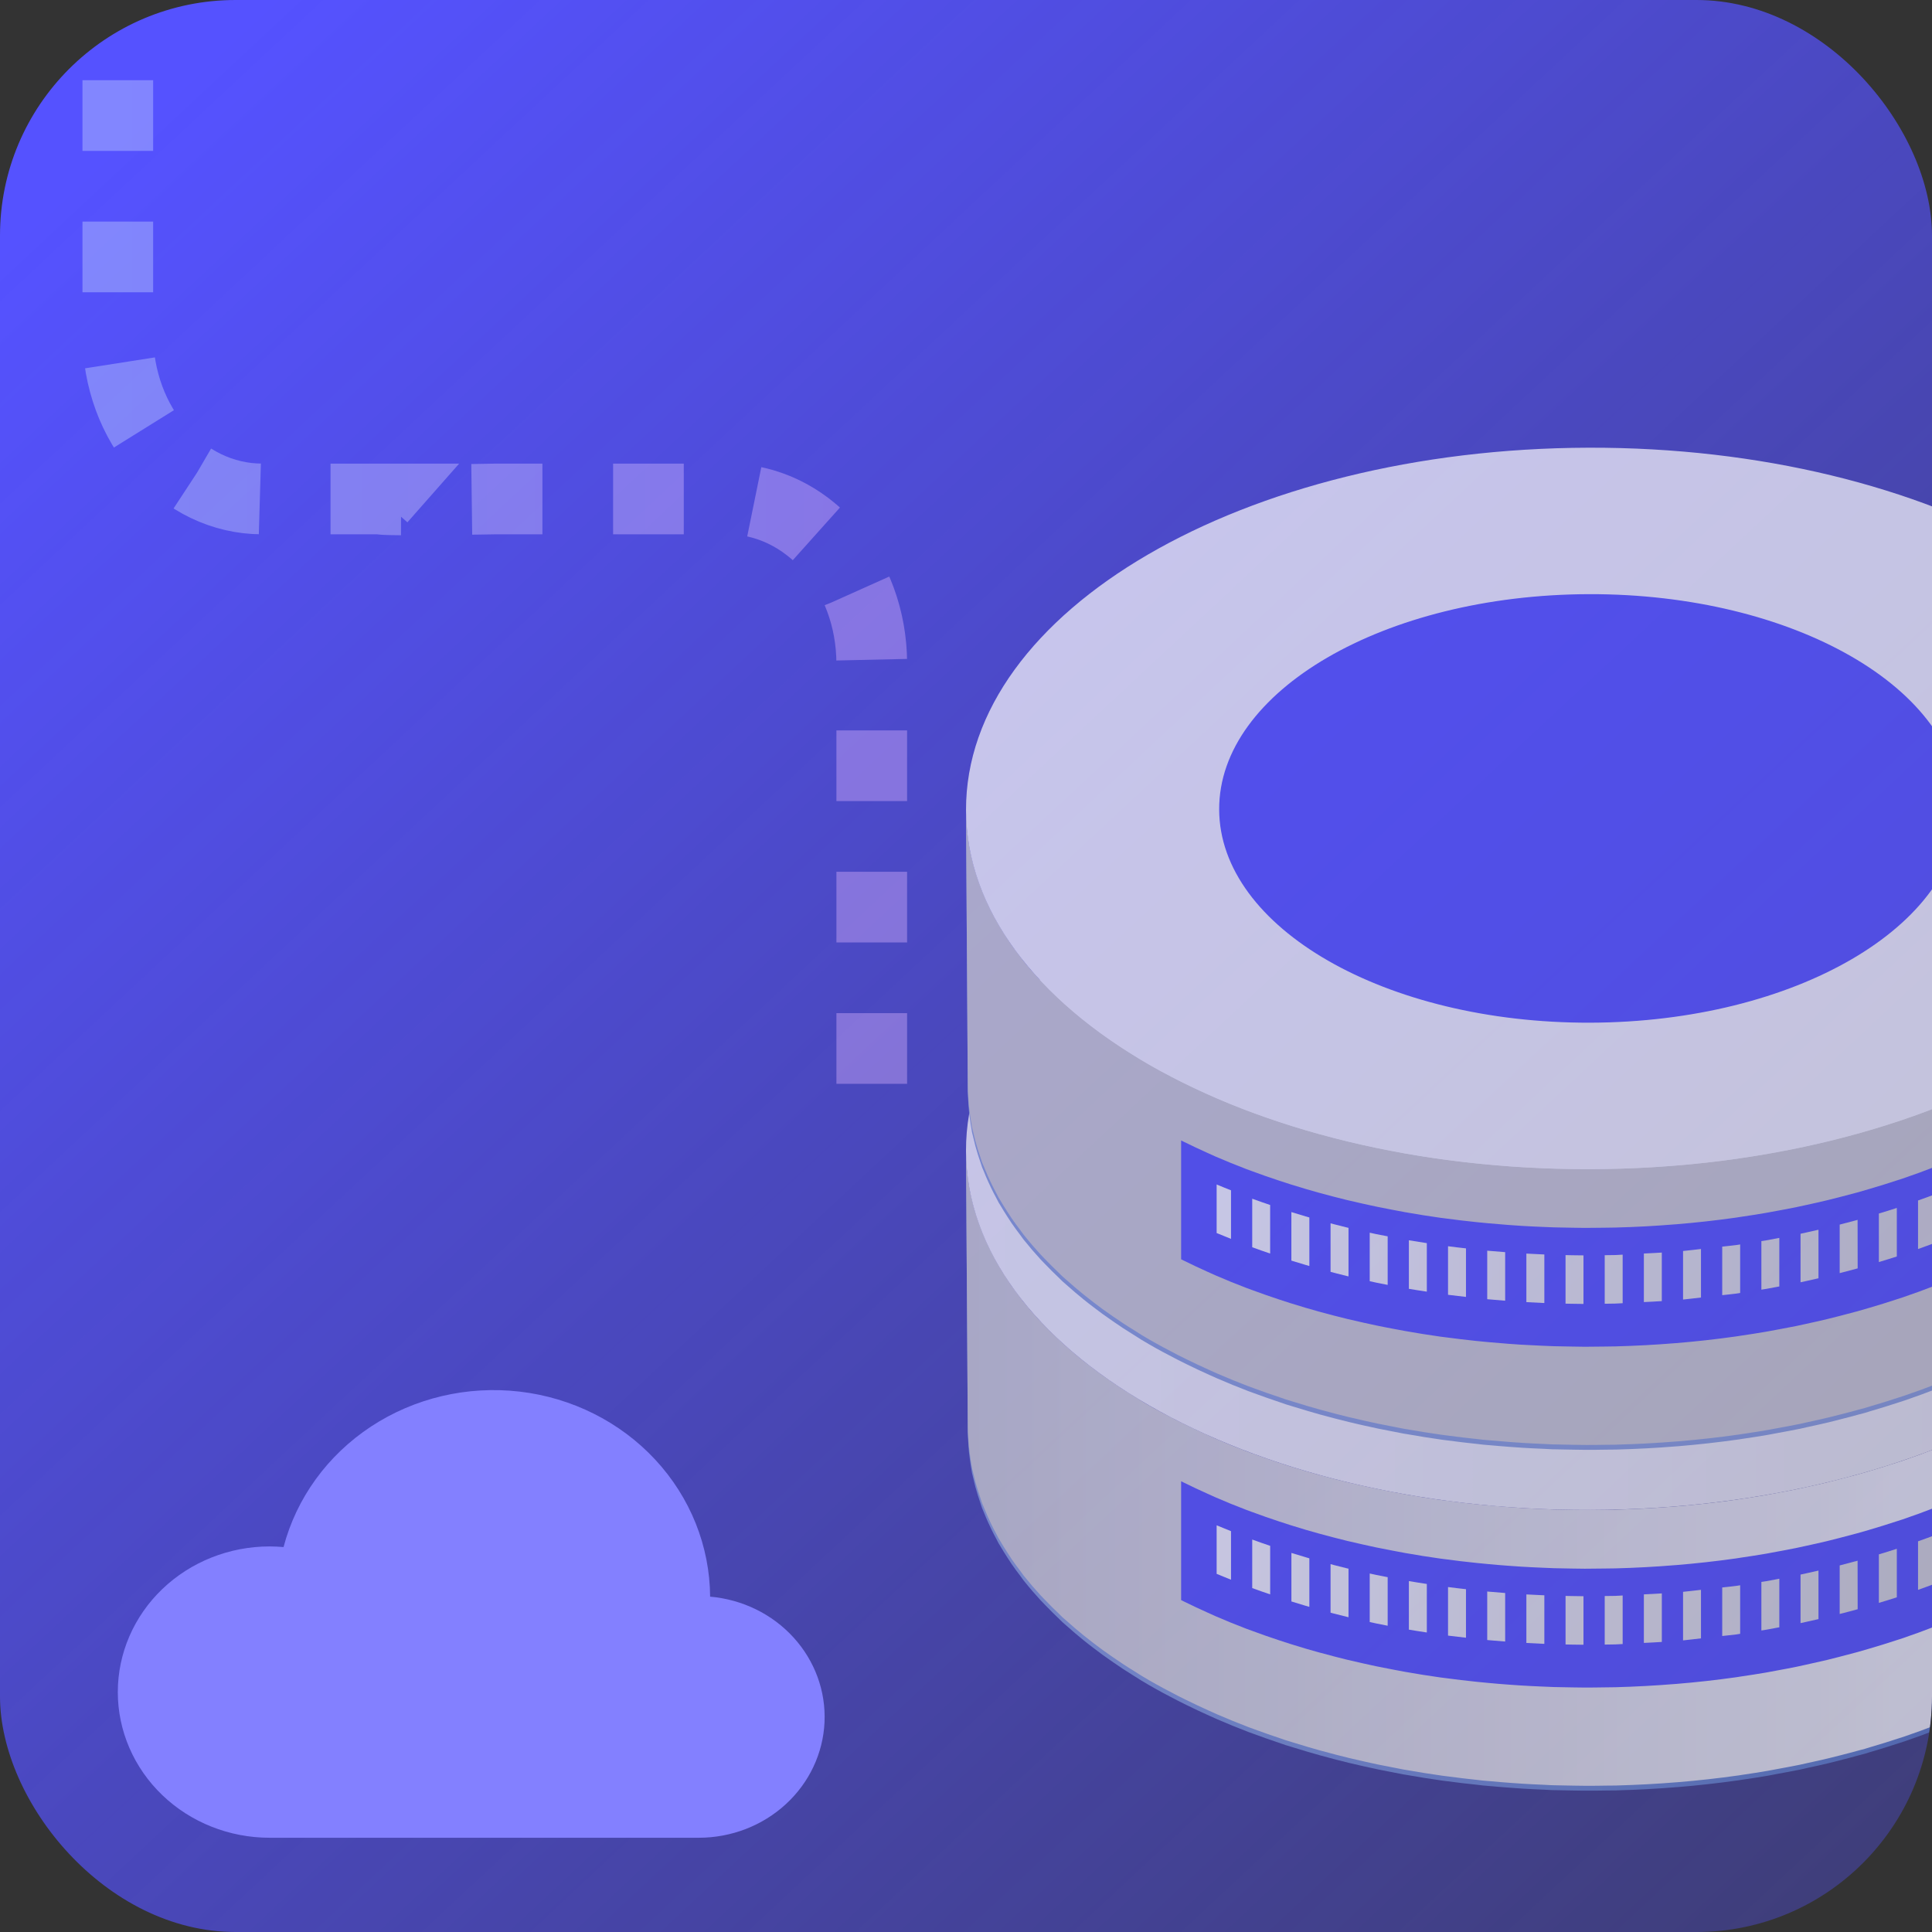 <svg width="82" height="82" viewBox="0 0 82 82" fill="none" xmlns="http://www.w3.org/2000/svg">
<rect x="0" y="0" width="82" height="82" fill="#333333" stroke="none"/>
<g clip-path="url(#clip0_2107_49101)">
<rect width="82" height="82" rx="10" fill="url(#paint0_linear_2107_49101)"/>
<g opacity="0.7" clip-path="url(#clip1_2107_49101)">
<path d="M41.021 49.526C41.028 49.659 41.036 49.792 41.049 49.925C41.061 50.04 41.077 50.156 41.093 50.272C41.111 50.404 41.131 50.536 41.155 50.668C41.177 50.785 41.202 50.901 41.228 51.017C41.257 51.146 41.288 51.275 41.322 51.404C41.353 51.52 41.389 51.636 41.424 51.752C41.464 51.88 41.506 52.008 41.552 52.136C41.592 52.25 41.635 52.364 41.681 52.477C41.734 52.61 41.791 52.745 41.85 52.877C41.9 52.99 41.952 53.101 42.006 53.212C42.071 53.344 42.14 53.476 42.211 53.608C42.269 53.715 42.328 53.822 42.39 53.929C42.481 54.085 42.579 54.242 42.68 54.397C42.741 54.492 42.8 54.586 42.864 54.68C42.982 54.852 43.109 55.021 43.238 55.191C43.294 55.265 43.347 55.34 43.405 55.414C43.619 55.684 43.848 55.95 44.091 56.214C44.153 56.282 44.221 56.349 44.285 56.416C44.477 56.617 44.676 56.815 44.885 57.012C44.98 57.102 45.075 57.191 45.174 57.28C45.298 57.393 45.426 57.503 45.556 57.614C45.675 57.715 45.796 57.816 45.92 57.917C46.056 58.026 46.195 58.134 46.336 58.241C46.465 58.34 46.595 58.437 46.728 58.535C46.874 58.64 47.025 58.745 47.176 58.849C47.315 58.945 47.454 59.04 47.598 59.135C47.755 59.237 47.916 59.338 48.078 59.439C48.281 59.564 48.48 59.691 48.691 59.813C49.087 60.043 49.495 60.261 49.909 60.472C50.027 60.534 50.148 60.592 50.269 60.652C50.592 60.812 50.92 60.966 51.253 61.115C51.364 61.164 51.474 61.216 51.585 61.264C52.018 61.452 52.458 61.633 52.907 61.803C52.984 61.832 53.064 61.859 53.142 61.889C53.521 62.029 53.905 62.164 54.293 62.292C54.452 62.344 54.612 62.396 54.772 62.447C54.985 62.514 55.2 62.58 55.416 62.643C55.598 62.697 55.78 62.749 55.964 62.8C56.183 62.86 56.403 62.918 56.624 62.976C56.809 63.023 56.993 63.07 57.18 63.115C57.403 63.17 57.628 63.221 57.853 63.271C58.04 63.312 58.227 63.354 58.415 63.393C58.645 63.441 58.877 63.485 59.108 63.53C59.285 63.563 59.461 63.597 59.639 63.629C60.135 63.717 60.634 63.798 61.136 63.868C61.207 63.877 61.279 63.885 61.35 63.895C61.787 63.954 62.227 64.006 62.668 64.052C62.836 64.069 63.004 64.085 63.173 64.101C63.456 64.127 63.741 64.151 64.025 64.172C64.202 64.184 64.381 64.198 64.559 64.209C64.857 64.227 65.154 64.242 65.453 64.254C65.619 64.261 65.786 64.269 65.952 64.274C66.209 64.282 66.467 64.285 66.725 64.289C66.906 64.292 67.087 64.296 67.267 64.296C67.542 64.296 67.816 64.292 68.091 64.288C68.247 64.286 68.403 64.286 68.559 64.282C69.402 64.261 70.244 64.215 71.082 64.147C71.102 64.145 71.122 64.144 71.142 64.143C71.998 64.072 72.849 63.977 73.692 63.858C73.752 63.849 73.813 63.839 73.874 63.83C74.24 63.776 74.604 63.72 74.967 63.657C75.117 63.632 75.264 63.601 75.412 63.574C75.686 63.524 75.959 63.474 76.231 63.419C76.372 63.389 76.512 63.356 76.654 63.326C76.953 63.262 77.25 63.196 77.545 63.125C77.709 63.085 77.872 63.043 78.035 63.002C78.303 62.933 78.571 62.864 78.836 62.79C78.988 62.748 79.139 62.704 79.291 62.66C79.711 62.537 80.127 62.409 80.538 62.273C80.612 62.248 80.687 62.226 80.76 62.201C81.234 62.041 81.699 61.87 82.158 61.691C82.256 61.652 82.352 61.613 82.449 61.574C83.046 61.334 83.633 61.082 84.202 60.811C84.26 60.784 84.315 60.754 84.373 60.727C84.969 60.438 85.552 60.136 86.112 59.813C91.329 56.804 93.935 52.854 93.924 48.911L93.999 60.616C94.01 64.56 91.405 68.509 86.188 71.518C85.627 71.842 85.044 72.144 84.448 72.433C84.391 72.461 84.336 72.49 84.279 72.517C83.71 72.788 83.123 73.04 82.525 73.28C82.472 73.301 82.423 73.326 82.37 73.347C82.325 73.365 82.279 73.38 82.234 73.397C81.775 73.576 81.309 73.746 80.836 73.907C80.763 73.932 80.688 73.954 80.615 73.979C80.203 74.115 79.786 74.244 79.365 74.367C79.295 74.387 79.227 74.411 79.156 74.432C79.076 74.455 78.992 74.474 78.911 74.496C78.646 74.57 78.378 74.64 78.11 74.709C77.947 74.75 77.784 74.792 77.62 74.832C77.325 74.903 77.028 74.969 76.73 75.032C76.618 75.056 76.508 75.085 76.396 75.108C76.366 75.114 76.336 75.119 76.305 75.125C76.035 75.181 75.762 75.23 75.489 75.28C75.34 75.307 75.192 75.338 75.043 75.364C74.68 75.427 74.315 75.483 73.949 75.536C73.89 75.545 73.832 75.555 73.773 75.564C73.773 75.564 73.769 75.564 73.768 75.564C72.925 75.683 72.074 75.778 71.218 75.849C71.212 75.849 71.207 75.85 71.201 75.85C71.187 75.851 71.172 75.851 71.157 75.853C70.32 75.921 69.478 75.966 68.635 75.988C68.621 75.988 68.609 75.99 68.595 75.99C68.453 75.994 68.309 75.993 68.167 75.994C67.892 75.998 67.617 76.003 67.342 76.002C67.161 76.002 66.981 75.998 66.8 75.995C66.542 75.991 66.285 75.988 66.027 75.98C65.979 75.978 65.932 75.979 65.884 75.978C65.765 75.974 65.646 75.965 65.528 75.959C65.229 75.947 64.932 75.933 64.635 75.915C64.456 75.904 64.278 75.891 64.1 75.877C63.816 75.857 63.532 75.833 63.249 75.807C63.15 75.797 63.05 75.792 62.951 75.782C62.882 75.775 62.813 75.765 62.744 75.757C62.303 75.711 61.864 75.66 61.427 75.601C61.355 75.591 61.283 75.583 61.212 75.574C60.709 75.503 60.21 75.423 59.714 75.335C59.668 75.327 59.621 75.322 59.575 75.313C59.444 75.289 59.314 75.26 59.182 75.236C58.951 75.192 58.72 75.148 58.49 75.1C58.301 75.061 58.114 75.019 57.927 74.977C57.702 74.927 57.477 74.876 57.255 74.822C57.068 74.776 56.883 74.729 56.698 74.682C56.477 74.624 56.258 74.566 56.04 74.506C55.856 74.455 55.673 74.403 55.49 74.348C55.275 74.285 55.061 74.22 54.847 74.153C54.754 74.123 54.659 74.097 54.565 74.067C54.499 74.045 54.434 74.02 54.368 73.998C53.98 73.87 53.597 73.735 53.218 73.595C53.14 73.565 53.059 73.538 52.981 73.509C52.533 73.338 52.094 73.158 51.661 72.97C51.548 72.922 51.439 72.87 51.327 72.821C50.995 72.672 50.667 72.518 50.345 72.359C50.224 72.299 50.103 72.24 49.983 72.178C49.569 71.966 49.162 71.749 48.766 71.519C48.657 71.456 48.55 71.393 48.443 71.328C48.343 71.268 48.25 71.205 48.153 71.145C47.991 71.044 47.829 70.943 47.673 70.841C47.53 70.747 47.391 70.652 47.251 70.555C47.099 70.451 46.949 70.346 46.803 70.24C46.669 70.143 46.54 70.045 46.411 69.946C46.27 69.839 46.13 69.731 45.996 69.622C45.872 69.522 45.751 69.42 45.631 69.319C45.502 69.208 45.373 69.098 45.249 68.986C45.198 68.939 45.143 68.895 45.093 68.849C45.045 68.806 45.007 68.761 44.96 68.718C44.752 68.52 44.552 68.322 44.36 68.121C44.296 68.055 44.23 67.989 44.167 67.921C43.925 67.658 43.695 67.391 43.48 67.121C43.472 67.109 43.46 67.098 43.451 67.087C43.402 67.025 43.361 66.96 43.313 66.897C43.184 66.728 43.058 66.559 42.94 66.387C42.876 66.293 42.817 66.198 42.755 66.104C42.655 65.948 42.557 65.793 42.465 65.635C42.441 65.593 42.411 65.55 42.386 65.507C42.35 65.444 42.321 65.379 42.286 65.315C42.216 65.183 42.146 65.052 42.082 64.919C42.028 64.808 41.976 64.696 41.926 64.585C41.866 64.451 41.81 64.319 41.757 64.184C41.733 64.125 41.704 64.065 41.681 64.005C41.661 63.951 41.647 63.897 41.628 63.843C41.583 63.716 41.541 63.589 41.502 63.461C41.466 63.345 41.431 63.228 41.399 63.112C41.365 62.983 41.334 62.855 41.305 62.726C41.289 62.656 41.268 62.587 41.254 62.517C41.244 62.47 41.24 62.423 41.232 62.376C41.207 62.244 41.188 62.113 41.17 61.981C41.154 61.865 41.138 61.749 41.126 61.633C41.112 61.501 41.104 61.368 41.097 61.235C41.093 61.157 41.083 61.079 41.08 61.001C41.078 60.924 41.077 60.846 41.076 60.769L41 49.061C41 49.216 41.012 49.371 41.021 49.526Z" fill="url(#paint1_linear_2107_49101)"/>
<path d="M41.021 49.318C41.028 49.451 41.036 49.585 41.049 49.717C41.061 49.833 41.077 49.948 41.093 50.064C41.111 50.197 41.131 50.329 41.155 50.461C41.177 50.578 41.202 50.694 41.228 50.81C41.257 50.939 41.288 51.068 41.322 51.196C41.353 51.312 41.389 51.429 41.424 51.545C41.464 51.673 41.506 51.801 41.552 51.929C41.592 52.042 41.635 52.156 41.681 52.269C41.734 52.403 41.791 52.537 41.85 52.67C41.9 52.782 41.952 52.893 42.006 53.005C42.071 53.137 42.14 53.269 42.211 53.4C42.269 53.507 42.328 53.615 42.39 53.721C42.481 53.878 42.579 54.035 42.68 54.19C42.741 54.284 42.8 54.379 42.864 54.473C42.982 54.644 43.109 54.814 43.238 54.983C43.294 55.057 43.347 55.133 43.405 55.207C43.619 55.476 43.848 55.742 44.091 56.007C44.153 56.074 44.221 56.141 44.285 56.209C44.477 56.409 44.676 56.608 44.885 56.804C44.98 56.894 45.075 56.984 45.174 57.073C45.298 57.185 45.426 57.295 45.556 57.406C45.675 57.508 45.796 57.609 45.92 57.709C46.056 57.818 46.195 57.926 46.336 58.033C46.465 58.132 46.595 58.23 46.728 58.327C46.874 58.433 47.025 58.538 47.176 58.642C47.315 58.737 47.454 58.833 47.598 58.927C47.755 59.03 47.916 59.13 48.078 59.231C48.281 59.357 48.48 59.483 48.691 59.606C49.087 59.835 49.495 60.053 49.909 60.265C50.027 60.326 50.148 60.385 50.269 60.444C50.592 60.604 50.92 60.759 51.253 60.907C51.364 60.957 51.474 61.008 51.585 61.057C52.018 61.245 52.458 61.425 52.907 61.595C52.984 61.625 53.064 61.652 53.142 61.681C53.521 61.822 53.905 61.956 54.293 62.084C54.452 62.137 54.612 62.188 54.772 62.239C54.985 62.306 55.2 62.372 55.416 62.436C55.598 62.489 55.78 62.541 55.964 62.592C56.183 62.653 56.403 62.711 56.624 62.768C56.809 62.816 56.993 62.863 57.18 62.908C57.403 62.962 57.628 63.013 57.853 63.063C58.04 63.104 58.227 63.147 58.415 63.185C58.645 63.233 58.877 63.278 59.108 63.322C59.285 63.356 59.461 63.39 59.639 63.422C60.135 63.509 60.634 63.59 61.136 63.66C61.207 63.671 61.279 63.678 61.35 63.687C61.787 63.746 62.227 63.799 62.668 63.844C62.836 63.861 63.004 63.877 63.173 63.893C63.456 63.919 63.741 63.943 64.025 63.964C64.202 63.977 64.381 63.99 64.559 64.001C64.857 64.02 65.154 64.034 65.453 64.046C65.619 64.053 65.786 64.062 65.952 64.067C66.209 64.075 66.467 64.078 66.725 64.082C66.906 64.084 67.087 64.089 67.267 64.089C67.542 64.089 67.816 64.085 68.091 64.081C68.247 64.079 68.403 64.079 68.559 64.075C69.402 64.053 70.244 64.008 71.082 63.939C71.102 63.938 71.122 63.937 71.142 63.935C71.998 63.865 72.849 63.77 73.692 63.651C73.752 63.642 73.813 63.632 73.874 63.622C74.24 63.569 74.604 63.512 74.967 63.45C75.117 63.424 75.264 63.394 75.412 63.367C75.686 63.317 75.959 63.267 76.231 63.211C76.372 63.181 76.512 63.149 76.654 63.119C76.953 63.054 77.25 62.988 77.545 62.917C77.709 62.878 77.872 62.836 78.035 62.794C78.303 62.726 78.571 62.656 78.836 62.583C78.988 62.541 79.139 62.497 79.291 62.452C79.711 62.33 80.127 62.201 80.538 62.065C80.612 62.04 80.687 62.018 80.76 61.993C81.234 61.833 81.699 61.662 82.158 61.483C82.256 61.445 82.352 61.405 82.449 61.366C83.046 61.127 83.633 60.875 84.202 60.603C84.26 60.577 84.315 60.546 84.373 60.519C84.969 60.231 85.552 59.928 86.112 59.606C91.329 56.597 93.935 52.647 93.924 48.703L93.999 60.409C94.01 64.352 91.405 68.302 86.188 71.311C85.627 71.634 85.044 71.937 84.448 72.225C84.391 72.253 84.336 72.282 84.279 72.309C83.71 72.581 83.123 72.833 82.525 73.072C82.472 73.094 82.423 73.118 82.37 73.14C82.325 73.157 82.279 73.172 82.234 73.189C81.775 73.368 81.309 73.539 80.836 73.7C80.763 73.724 80.688 73.746 80.615 73.771C80.203 73.908 79.786 74.037 79.365 74.159C79.295 74.18 79.227 74.204 79.156 74.224C79.076 74.247 78.992 74.266 78.911 74.289C78.646 74.363 78.378 74.433 78.11 74.501C77.947 74.542 77.784 74.585 77.62 74.624C77.325 74.695 77.028 74.761 76.73 74.825C76.618 74.849 76.508 74.877 76.396 74.9C76.366 74.907 76.336 74.911 76.305 74.918C76.035 74.973 75.762 75.023 75.489 75.073C75.34 75.1 75.192 75.13 75.043 75.156C74.68 75.219 74.315 75.276 73.949 75.329C73.89 75.338 73.832 75.348 73.773 75.357C73.773 75.357 73.769 75.357 73.768 75.357C72.925 75.476 72.074 75.571 71.218 75.641C71.212 75.641 71.207 75.643 71.201 75.643C71.187 75.644 71.172 75.644 71.157 75.645C70.32 75.714 69.478 75.758 68.635 75.781C68.621 75.781 68.609 75.782 68.595 75.783C68.453 75.786 68.309 75.785 68.167 75.787C67.892 75.791 67.617 75.796 67.342 75.795C67.161 75.795 66.981 75.79 66.8 75.788C66.542 75.784 66.285 75.781 66.027 75.773C65.979 75.771 65.932 75.772 65.884 75.77C65.765 75.766 65.646 75.757 65.528 75.752C65.229 75.739 64.932 75.726 64.635 75.707C64.456 75.696 64.278 75.683 64.1 75.67C63.816 75.649 63.532 75.626 63.249 75.599C63.15 75.59 63.05 75.584 62.951 75.575C62.882 75.567 62.813 75.557 62.744 75.55C62.303 75.504 61.864 75.452 61.427 75.393C61.355 75.384 61.283 75.376 61.212 75.366C60.709 75.296 60.21 75.215 59.714 75.128C59.668 75.12 59.621 75.114 59.575 75.105C59.444 75.082 59.314 75.053 59.182 75.028C58.951 74.984 58.72 74.94 58.49 74.892C58.301 74.853 58.114 74.811 57.927 74.769C57.702 74.719 57.477 74.668 57.255 74.614C57.068 74.569 56.883 74.522 56.698 74.474C56.477 74.417 56.258 74.359 56.04 74.298C55.856 74.247 55.673 74.195 55.49 74.141C55.275 74.077 55.061 74.012 54.847 73.945C54.754 73.916 54.659 73.89 54.565 73.859C54.499 73.838 54.434 73.812 54.368 73.79C53.98 73.662 53.597 73.528 53.218 73.387C53.14 73.358 53.059 73.331 52.981 73.301C52.533 73.131 52.094 72.95 51.661 72.763C51.548 72.714 51.439 72.663 51.327 72.613C50.995 72.465 50.667 72.31 50.345 72.151C50.224 72.092 50.103 72.032 49.983 71.971C49.569 71.758 49.162 71.541 48.766 71.312C48.657 71.249 48.55 71.185 48.443 71.121C48.343 71.06 48.25 70.998 48.153 70.937C47.991 70.837 47.829 70.736 47.673 70.633C47.53 70.539 47.391 70.444 47.251 70.348C47.099 70.244 46.949 70.139 46.803 70.033C46.669 69.936 46.54 69.837 46.411 69.739C46.27 69.631 46.13 69.523 45.996 69.414C45.872 69.314 45.751 69.212 45.631 69.111C45.502 69 45.373 68.889 45.249 68.777C45.198 68.731 45.143 68.687 45.093 68.641C45.045 68.598 45.007 68.553 44.96 68.509C44.752 68.312 44.552 68.113 44.36 67.912C44.296 67.845 44.23 67.779 44.167 67.712C43.925 67.448 43.695 67.181 43.48 66.912C43.472 66.9 43.46 66.889 43.451 66.878C43.402 66.816 43.361 66.751 43.313 66.688C43.184 66.519 43.058 66.35 42.94 66.178C42.876 66.084 42.817 65.989 42.755 65.895C42.655 65.739 42.557 65.584 42.465 65.426C42.441 65.383 42.411 65.341 42.386 65.298C42.35 65.235 42.321 65.169 42.286 65.106C42.216 64.974 42.146 64.843 42.082 64.71C42.028 64.599 41.976 64.487 41.926 64.376C41.866 64.242 41.81 64.109 41.757 63.975C41.733 63.916 41.704 63.856 41.681 63.796C41.661 63.742 41.647 63.688 41.628 63.634C41.583 63.507 41.541 63.38 41.502 63.252C41.466 63.135 41.431 63.019 41.399 62.902C41.365 62.774 41.334 62.646 41.305 62.517C41.289 62.447 41.268 62.378 41.254 62.308C41.244 62.261 41.24 62.214 41.232 62.167C41.207 62.035 41.188 61.904 41.17 61.772C41.154 61.656 41.138 61.54 41.126 61.424C41.112 61.291 41.104 61.159 41.097 61.026C41.093 60.948 41.083 60.87 41.08 60.792C41.078 60.715 41.077 60.637 41.076 60.56L41 48.852C41 49.007 41.012 49.162 41.021 49.317V49.318Z" fill="url(#paint2_linear_2107_49101)"/>
<path d="M67.504 64.088C82.118 64.047 93.946 57.16 93.922 48.704C93.899 40.248 82.032 33.426 67.418 33.467C52.804 33.508 40.976 40.396 41 48.851C41.023 57.307 52.89 64.129 67.504 64.088Z" fill="url(#paint3_linear_2107_49101)"/>
<path d="M50.268 62.937C50.591 63.096 50.919 63.251 51.252 63.399C51.362 63.449 51.472 63.5 51.584 63.549C52.017 63.737 52.457 63.917 52.905 64.087C52.983 64.117 53.063 64.144 53.141 64.173C53.52 64.314 53.903 64.448 54.292 64.576C54.451 64.629 54.61 64.68 54.77 64.731C54.983 64.798 55.198 64.864 55.414 64.928C55.596 64.981 55.779 65.034 55.963 65.084C56.181 65.145 56.401 65.203 56.623 65.26C56.807 65.308 56.992 65.355 57.178 65.4C57.402 65.454 57.626 65.505 57.852 65.555C58.039 65.597 58.225 65.639 58.414 65.678C58.644 65.725 58.875 65.77 59.107 65.814C59.284 65.848 59.46 65.882 59.637 65.914C60.133 66.001 60.632 66.082 61.135 66.152C61.205 66.162 61.277 66.17 61.349 66.179C61.786 66.238 62.226 66.291 62.667 66.336C62.835 66.354 63.003 66.37 63.172 66.385C63.455 66.412 63.739 66.436 64.023 66.456C64.201 66.469 64.379 66.482 64.558 66.493C64.855 66.512 65.153 66.526 65.451 66.538C65.618 66.545 65.784 66.554 65.951 66.559C66.208 66.567 66.466 66.57 66.724 66.574C66.904 66.576 67.085 66.581 67.266 66.581C67.54 66.581 67.815 66.577 68.09 66.573C68.246 66.571 68.402 66.571 68.558 66.567C69.401 66.545 70.243 66.5 71.08 66.431C71.1 66.43 71.12 66.429 71.141 66.427C71.997 66.357 72.847 66.262 73.691 66.143C73.751 66.134 73.811 66.124 73.872 66.114C74.238 66.061 74.603 66.004 74.966 65.942C75.115 65.916 75.263 65.886 75.411 65.859C75.685 65.809 75.958 65.759 76.229 65.703C76.371 65.674 76.511 65.641 76.653 65.611C76.951 65.546 77.249 65.481 77.543 65.41C77.707 65.37 77.871 65.328 78.034 65.286C78.302 65.218 78.57 65.148 78.835 65.075C78.987 65.033 79.138 64.989 79.289 64.945C79.709 64.822 80.126 64.693 80.537 64.557C80.611 64.533 80.685 64.51 80.759 64.486C81.232 64.325 81.697 64.154 82.156 63.975C82.254 63.937 82.351 63.897 82.448 63.858C83.045 63.619 83.632 63.367 84.201 63.096C84.258 63.069 84.314 63.038 84.372 63.011C84.967 62.723 85.55 62.421 86.111 62.098C87.018 61.575 87.842 61.021 88.591 60.445V65.489C87.841 66.065 87.018 66.618 86.111 67.142C85.55 67.465 84.967 67.767 84.372 68.055C84.315 68.083 84.259 68.112 84.201 68.14C83.632 68.411 83.045 68.663 82.448 68.902C82.351 68.941 82.254 68.981 82.156 69.019C81.697 69.198 81.232 69.369 80.759 69.53C80.685 69.554 80.61 69.576 80.537 69.601C80.126 69.737 79.709 69.866 79.289 69.988C79.138 70.032 78.987 70.076 78.835 70.119C78.57 70.192 78.302 70.262 78.034 70.33C77.871 70.372 77.707 70.414 77.543 70.454C77.248 70.524 76.95 70.59 76.653 70.655C76.512 70.685 76.372 70.718 76.229 70.747C75.958 70.803 75.685 70.852 75.411 70.903C75.262 70.93 75.115 70.96 74.966 70.986C74.604 71.048 74.238 71.105 73.872 71.158C73.811 71.167 73.751 71.178 73.691 71.187C72.847 71.306 71.997 71.401 71.141 71.471C71.121 71.473 71.101 71.474 71.08 71.475C70.243 71.543 69.401 71.588 68.558 71.611C68.402 71.615 68.246 71.615 68.09 71.617C67.815 71.621 67.54 71.626 67.266 71.625C67.085 71.625 66.904 71.62 66.724 71.618C66.466 71.614 66.209 71.611 65.951 71.603C65.784 71.598 65.618 71.589 65.451 71.582C65.153 71.569 64.855 71.556 64.558 71.537C64.379 71.526 64.202 71.514 64.023 71.5C63.739 71.479 63.455 71.456 63.172 71.429C63.003 71.413 62.835 71.397 62.667 71.38C62.226 71.334 61.786 71.282 61.349 71.223C61.278 71.214 61.206 71.206 61.135 71.196C60.632 71.126 60.133 71.045 59.637 70.958C59.46 70.926 59.284 70.892 59.107 70.858C58.875 70.814 58.644 70.77 58.414 70.722C58.226 70.683 58.039 70.64 57.852 70.599C57.626 70.549 57.401 70.497 57.178 70.444C56.992 70.399 56.807 70.352 56.623 70.304C56.402 70.247 56.181 70.189 55.963 70.128C55.779 70.077 55.596 70.025 55.414 69.972C55.198 69.908 54.983 69.843 54.77 69.775C54.61 69.724 54.45 69.674 54.292 69.62C53.903 69.492 53.52 69.358 53.141 69.217C53.063 69.188 52.982 69.161 52.905 69.131C52.457 68.961 52.017 68.781 51.584 68.593C51.472 68.544 51.362 68.493 51.252 68.443C50.919 68.295 50.591 68.14 50.268 67.981C50.222 67.958 50.177 67.935 50.131 67.913V62.869C50.176 62.891 50.221 62.914 50.268 62.937Z" fill="#5552FF"/>
<path d="M79.745 65.972C80 65.894 80.256 65.818 80.507 65.735V67.795C80.255 67.878 80 67.954 79.745 68.031V65.971V65.972Z" fill="url(#paint4_linear_2107_49101)"/>
<path d="M81.407 65.418C81.658 65.327 81.911 65.24 82.158 65.144C82.162 65.142 82.165 65.141 82.169 65.139V67.2C82.169 67.2 82.162 67.203 82.158 67.204C81.911 67.301 81.657 67.387 81.407 67.479V65.418Z" fill="url(#paint5_linear_2107_49101)"/>
<path d="M78.082 66.442C78.335 66.377 78.586 66.311 78.835 66.243C78.838 66.242 78.842 66.241 78.842 66.241L78.845 68.301C78.845 68.301 78.838 68.303 78.835 68.303C78.586 68.373 78.335 68.438 78.082 68.502V66.442Z" fill="url(#paint6_linear_2107_49101)"/>
<path d="M61.459 67.359C61.712 67.393 61.967 67.421 62.221 67.45V69.51C61.966 69.482 61.712 69.453 61.459 69.42V67.359Z" fill="url(#paint7_linear_2107_49101)"/>
<path d="M53.148 65.343C53.398 65.436 53.655 65.523 53.91 65.61V67.67C53.654 67.583 53.398 67.496 53.148 67.403V65.343Z" fill="url(#paint8_linear_2107_49101)"/>
<path d="M72.195 69.537C71.941 69.564 71.689 69.6 71.434 69.623V67.562C71.689 67.539 71.942 67.504 72.195 67.477V69.537Z" fill="url(#paint9_linear_2107_49101)"/>
<path d="M59.797 67.106C60.05 67.15 60.305 67.188 60.559 67.228V69.288C60.304 69.248 60.05 69.211 59.797 69.167V67.107V67.106Z" fill="url(#paint10_linear_2107_49101)"/>
<path d="M69.771 67.67C70.025 67.656 70.279 67.647 70.533 67.629V69.689C70.279 69.707 70.025 69.717 69.771 69.73V67.67Z" fill="url(#paint11_linear_2107_49101)"/>
<path d="M63.122 67.548C63.139 67.549 63.156 67.551 63.172 67.553C63.409 67.575 63.647 67.594 63.884 67.612V69.672C63.646 69.654 63.409 69.635 63.172 69.613C63.156 69.611 63.139 69.61 63.122 69.608V67.548Z" fill="url(#paint12_linear_2107_49101)"/>
<path d="M58.135 66.784C58.228 66.805 58.321 66.826 58.414 66.846C58.574 66.879 58.735 66.909 58.897 66.94V69.001C58.735 68.97 58.574 68.939 58.414 68.905C58.321 68.886 58.227 68.865 58.135 68.844V66.784V66.784Z" fill="url(#paint13_linear_2107_49101)"/>
<path d="M56.473 66.387C56.523 66.4 56.573 66.414 56.623 66.427C56.808 66.474 56.993 66.521 57.179 66.567C57.197 66.571 57.216 66.575 57.235 66.579V68.64C57.217 68.635 57.198 68.631 57.179 68.627C56.993 68.582 56.808 68.535 56.623 68.487C56.573 68.474 56.523 68.46 56.473 68.447V66.387Z" fill="url(#paint14_linear_2107_49101)"/>
<path d="M54.811 65.911C55.011 65.973 55.213 66.035 55.416 66.094C55.468 66.109 55.521 66.124 55.573 66.14V68.2C55.521 68.185 55.468 68.171 55.416 68.155C55.213 68.095 55.011 68.034 54.811 67.971V65.911Z" fill="url(#paint15_linear_2107_49101)"/>
<path d="M52.248 64.987V67.047C52.045 66.964 51.839 66.885 51.638 66.799V64.739C51.839 64.824 52.045 64.904 52.248 64.987Z" fill="url(#paint16_linear_2107_49101)"/>
<path d="M66.447 67.736C66.539 67.737 66.631 67.74 66.724 67.741C66.885 67.743 67.047 67.747 67.208 67.748V69.808C67.047 69.807 66.885 69.803 66.724 69.802C66.631 69.8 66.539 69.797 66.447 69.796V67.736Z" fill="url(#paint17_linear_2107_49101)"/>
<path d="M73.096 67.377C73.293 67.352 73.495 67.338 73.691 67.31C73.747 67.302 73.803 67.293 73.858 67.284V69.344C73.802 69.352 73.747 69.362 73.691 69.371C73.495 69.398 73.293 69.412 73.096 69.437V67.377Z" fill="url(#paint18_linear_2107_49101)"/>
<path d="M74.758 67.142C74.827 67.131 74.897 67.122 74.967 67.11C75.116 67.084 75.263 67.054 75.412 67.027C75.448 67.021 75.484 67.013 75.52 67.006V69.067C75.483 69.073 75.447 69.081 75.412 69.087C75.263 69.115 75.115 69.145 74.967 69.17C74.897 69.182 74.827 69.192 74.758 69.203V67.142Z" fill="url(#paint19_linear_2107_49101)"/>
<path d="M68.109 67.74C68.258 67.739 68.408 67.738 68.558 67.734C68.663 67.732 68.767 67.721 68.871 67.717V69.778C68.767 69.781 68.663 69.792 68.558 69.794C68.409 69.798 68.259 69.798 68.109 69.801V67.74Z" fill="url(#paint20_linear_2107_49101)"/>
<path d="M76.42 66.83C76.497 66.812 76.575 66.796 76.653 66.779C76.83 66.741 77.005 66.7 77.182 66.66V68.72C77.006 68.76 76.83 68.801 76.653 68.839C76.575 68.856 76.497 68.873 76.42 68.89V66.83Z" fill="url(#paint21_linear_2107_49101)"/>
<path d="M64.784 67.672C65.006 67.684 65.229 67.696 65.452 67.705C65.484 67.707 65.515 67.708 65.547 67.709V69.77C65.515 69.768 65.484 69.767 65.452 69.766C65.229 69.756 65.007 69.744 64.784 69.732V67.672Z" fill="url(#paint22_linear_2107_49101)"/>
<path d="M41.021 35.06C41.028 35.193 41.036 35.326 41.049 35.459C41.061 35.574 41.077 35.689 41.093 35.806C41.111 35.938 41.131 36.07 41.155 36.202C41.177 36.319 41.202 36.435 41.228 36.551C41.257 36.68 41.288 36.809 41.322 36.938C41.353 37.054 41.389 37.17 41.424 37.286C41.464 37.414 41.506 37.542 41.552 37.67C41.592 37.784 41.635 37.898 41.681 38.011C41.734 38.144 41.791 38.279 41.85 38.411C41.9 38.523 41.952 38.635 42.006 38.746C42.071 38.878 42.14 39.01 42.211 39.141C42.269 39.249 42.328 39.356 42.39 39.463C42.481 39.619 42.579 39.776 42.68 39.931C42.741 40.026 42.8 40.12 42.864 40.214C42.982 40.386 43.109 40.555 43.238 40.725C43.294 40.798 43.347 40.874 43.405 40.948C43.619 41.218 43.848 41.484 44.091 41.748C44.153 41.816 44.221 41.882 44.285 41.95C44.477 42.15 44.676 42.349 44.885 42.546C44.98 42.635 45.075 42.725 45.174 42.814C45.298 42.926 45.426 43.037 45.556 43.148C45.675 43.249 45.796 43.35 45.92 43.45C46.056 43.559 46.195 43.668 46.336 43.775C46.465 43.873 46.595 43.971 46.728 44.068C46.874 44.174 47.025 44.279 47.176 44.383C47.315 44.479 47.454 44.574 47.598 44.669C47.755 44.771 47.916 44.871 48.078 44.972C48.281 45.098 48.48 45.225 48.691 45.347C49.087 45.577 49.495 45.795 49.909 46.006C50.027 46.068 50.148 46.126 50.269 46.186C50.592 46.346 50.92 46.5 51.253 46.649C51.364 46.699 51.474 46.75 51.585 46.798C52.018 46.986 52.458 47.166 52.907 47.337C52.984 47.366 53.064 47.393 53.142 47.422C53.521 47.563 53.905 47.698 54.293 47.826C54.452 47.878 54.612 47.93 54.772 47.981C54.985 48.047 55.2 48.114 55.416 48.177C55.598 48.23 55.78 48.283 55.964 48.334C56.183 48.394 56.403 48.452 56.624 48.51C56.809 48.557 56.993 48.604 57.18 48.65C57.403 48.703 57.628 48.754 57.853 48.804C58.04 48.846 58.227 48.888 58.415 48.927C58.645 48.975 58.877 49.019 59.108 49.064C59.285 49.097 59.461 49.131 59.639 49.163C60.135 49.251 60.634 49.332 61.136 49.402C61.207 49.411 61.279 49.419 61.35 49.429C61.787 49.488 62.227 49.54 62.668 49.585C62.836 49.603 63.004 49.619 63.173 49.635C63.456 49.661 63.741 49.685 64.025 49.706C64.202 49.718 64.381 49.732 64.559 49.743C64.857 49.761 65.154 49.775 65.453 49.787C65.619 49.794 65.786 49.803 65.952 49.808C66.209 49.816 66.467 49.819 66.725 49.823C66.906 49.825 67.087 49.83 67.267 49.83C67.542 49.83 67.816 49.826 68.091 49.822C68.247 49.82 68.403 49.82 68.559 49.816C69.402 49.794 70.244 49.749 71.082 49.681C71.102 49.679 71.122 49.678 71.142 49.677C71.998 49.606 72.849 49.511 73.692 49.392C73.752 49.383 73.813 49.373 73.874 49.364C74.24 49.31 74.604 49.254 74.967 49.191C75.117 49.166 75.264 49.135 75.412 49.108C75.686 49.058 75.959 49.008 76.231 48.952C76.372 48.923 76.512 48.89 76.654 48.86C76.953 48.796 77.25 48.73 77.545 48.659C77.709 48.619 77.872 48.577 78.035 48.536C78.303 48.467 78.571 48.397 78.836 48.324C78.988 48.282 79.139 48.238 79.291 48.194C79.711 48.071 80.127 47.943 80.538 47.807C80.612 47.782 80.687 47.76 80.76 47.735C81.234 47.574 81.699 47.403 82.158 47.224C82.256 47.186 82.352 47.147 82.449 47.108C83.046 46.868 83.633 46.616 84.202 46.345C84.26 46.318 84.315 46.288 84.373 46.261C84.969 45.972 85.552 45.67 86.112 45.347C91.329 42.338 93.935 38.388 93.924 34.445L93.999 46.15C94.01 50.093 91.405 54.043 86.188 57.052C85.627 57.376 85.044 57.678 84.448 57.967C84.391 57.995 84.336 58.024 84.279 58.051C83.71 58.322 83.123 58.574 82.525 58.814C82.472 58.835 82.423 58.86 82.37 58.881C82.325 58.899 82.279 58.914 82.234 58.931C81.775 59.109 81.309 59.28 80.836 59.441C80.763 59.466 80.688 59.488 80.615 59.513C80.203 59.649 79.786 59.778 79.365 59.901C79.295 59.921 79.227 59.945 79.156 59.966C79.076 59.989 78.992 60.008 78.911 60.03C78.646 60.104 78.378 60.174 78.11 60.242C77.947 60.284 77.784 60.326 77.62 60.366C77.325 60.437 77.028 60.502 76.73 60.566C76.618 60.59 76.508 60.619 76.396 60.642C76.366 60.648 76.336 60.653 76.305 60.659C76.035 60.715 75.762 60.764 75.489 60.814C75.34 60.841 75.192 60.871 75.043 60.898C74.68 60.961 74.315 61.017 73.949 61.07C73.89 61.079 73.832 61.089 73.773 61.098C73.773 61.098 73.769 61.098 73.768 61.098C72.925 61.217 72.074 61.312 71.218 61.383C71.212 61.383 71.207 61.384 71.201 61.384C71.187 61.385 71.172 61.385 71.157 61.387C70.32 61.455 69.478 61.5 68.635 61.522C68.621 61.522 68.609 61.524 68.595 61.524C68.453 61.528 68.309 61.527 68.167 61.528C67.892 61.532 67.617 61.537 67.342 61.536C67.161 61.536 66.981 61.532 66.8 61.529C66.542 61.525 66.285 61.522 66.027 61.514C65.979 61.512 65.932 61.513 65.884 61.512C65.765 61.508 65.646 61.499 65.528 61.493C65.229 61.481 64.932 61.467 64.635 61.449C64.456 61.438 64.278 61.425 64.1 61.411C63.816 61.391 63.532 61.367 63.249 61.341C63.15 61.331 63.05 61.326 62.951 61.316C62.882 61.309 62.813 61.298 62.744 61.291C62.303 61.245 61.864 61.194 61.427 61.135C61.355 61.125 61.283 61.117 61.212 61.108C60.709 61.037 60.21 60.957 59.714 60.869C59.668 60.861 59.621 60.856 59.575 60.847C59.444 60.823 59.314 60.794 59.182 60.77C58.951 60.726 58.72 60.681 58.49 60.634C58.301 60.595 58.114 60.553 57.927 60.511C57.702 60.46 57.477 60.41 57.255 60.355C57.068 60.31 56.883 60.263 56.698 60.215C56.477 60.158 56.258 60.1 56.04 60.04C55.856 59.989 55.673 59.936 55.49 59.882C55.275 59.819 55.061 59.754 54.847 59.687C54.754 59.657 54.659 59.631 54.565 59.601C54.499 59.579 54.434 59.554 54.368 59.532C53.98 59.404 53.597 59.269 53.218 59.129C53.14 59.099 53.059 59.072 52.981 59.043C52.533 58.872 52.094 58.692 51.661 58.504C51.548 58.456 51.439 58.404 51.327 58.355C50.995 58.206 50.667 58.052 50.345 57.893C50.224 57.833 50.103 57.773 49.983 57.712C49.569 57.5 49.162 57.283 48.766 57.053C48.657 56.99 48.55 56.927 48.443 56.862C48.343 56.802 48.25 56.739 48.153 56.678C47.991 56.578 47.829 56.477 47.673 56.375C47.53 56.281 47.391 56.185 47.251 56.089C47.099 55.985 46.949 55.88 46.803 55.774C46.669 55.677 46.54 55.579 46.411 55.48C46.27 55.373 46.13 55.265 45.996 55.156C45.872 55.056 45.751 54.954 45.631 54.853C45.502 54.742 45.373 54.632 45.249 54.52C45.198 54.473 45.143 54.429 45.093 54.383C45.045 54.34 45.007 54.295 44.96 54.252C44.752 54.054 44.552 53.856 44.36 53.655C44.296 53.588 44.23 53.522 44.167 53.455C43.925 53.192 43.695 52.924 43.48 52.655C43.472 52.643 43.46 52.632 43.451 52.621C43.402 52.559 43.361 52.494 43.313 52.431C43.184 52.262 43.058 52.093 42.94 51.921C42.876 51.827 42.817 51.732 42.755 51.638C42.655 51.482 42.557 51.327 42.465 51.169C42.441 51.127 42.411 51.084 42.386 51.041C42.35 50.978 42.321 50.913 42.286 50.849C42.216 50.717 42.146 50.586 42.082 50.453C42.028 50.342 41.976 50.23 41.926 50.119C41.866 49.985 41.81 49.853 41.757 49.718C41.733 49.658 41.704 49.599 41.681 49.539C41.661 49.485 41.647 49.431 41.628 49.377C41.583 49.25 41.541 49.123 41.502 48.995C41.466 48.879 41.431 48.762 41.399 48.645C41.365 48.517 41.334 48.389 41.305 48.26C41.289 48.19 41.268 48.121 41.254 48.051C41.244 48.004 41.24 47.957 41.232 47.91C41.207 47.778 41.188 47.646 41.17 47.515C41.154 47.399 41.138 47.283 41.126 47.167C41.112 47.034 41.104 46.902 41.097 46.769C41.093 46.691 41.083 46.613 41.08 46.535C41.078 46.458 41.077 46.38 41.076 46.303L41 34.594C41 34.749 41.012 34.905 41.021 35.06Z" fill="url(#paint23_linear_2107_49101)"/>
<path d="M41.021 34.852C41.028 34.985 41.036 35.118 41.049 35.251C41.061 35.367 41.077 35.482 41.093 35.598C41.111 35.731 41.131 35.863 41.155 35.995C41.177 36.112 41.202 36.228 41.228 36.344C41.257 36.473 41.288 36.602 41.322 36.73C41.353 36.846 41.389 36.962 41.424 37.079C41.464 37.207 41.506 37.335 41.552 37.463C41.592 37.576 41.635 37.69 41.681 37.803C41.734 37.937 41.791 38.071 41.85 38.204C41.9 38.316 41.952 38.427 42.006 38.539C42.071 38.671 42.14 38.803 42.211 38.934C42.269 39.041 42.328 39.148 42.39 39.255C42.481 39.412 42.579 39.568 42.68 39.723C42.741 39.818 42.8 39.913 42.864 40.007C42.982 40.178 43.109 40.348 43.238 40.517C43.294 40.591 43.347 40.666 43.405 40.74C43.619 41.01 43.848 41.276 44.091 41.54C44.153 41.608 44.221 41.675 44.285 41.742C44.477 41.943 44.676 42.142 44.885 42.338C44.98 42.428 45.075 42.518 45.174 42.607C45.298 42.719 45.426 42.83 45.556 42.94C45.675 43.042 45.796 43.143 45.92 43.243C46.056 43.352 46.195 43.46 46.336 43.567C46.465 43.666 46.595 43.764 46.728 43.861C46.874 43.967 47.025 44.072 47.176 44.176C47.315 44.271 47.454 44.367 47.598 44.461C47.755 44.564 47.916 44.664 48.078 44.765C48.281 44.891 48.48 45.017 48.691 45.139C49.087 45.369 49.495 45.587 49.909 45.799C50.027 45.86 50.148 45.919 50.269 45.978C50.592 46.138 50.92 46.292 51.253 46.441C51.364 46.491 51.474 46.542 51.585 46.591C52.018 46.778 52.458 46.959 52.907 47.129C52.984 47.158 53.064 47.185 53.142 47.215C53.521 47.356 53.905 47.49 54.293 47.618C54.452 47.671 54.612 47.722 54.772 47.773C54.985 47.84 55.2 47.906 55.416 47.97C55.598 48.023 55.78 48.075 55.964 48.126C56.183 48.187 56.403 48.245 56.624 48.302C56.809 48.35 56.993 48.397 57.18 48.442C57.403 48.496 57.628 48.547 57.853 48.597C58.04 48.638 58.227 48.681 58.415 48.719C58.645 48.767 58.877 48.812 59.108 48.856C59.285 48.89 59.461 48.924 59.639 48.956C60.135 49.043 60.634 49.124 61.136 49.194C61.207 49.204 61.279 49.212 61.35 49.221C61.787 49.28 62.227 49.333 62.668 49.378C62.836 49.395 63.004 49.411 63.173 49.427C63.456 49.453 63.741 49.477 64.025 49.498C64.202 49.511 64.381 49.524 64.559 49.535C64.857 49.554 65.154 49.568 65.453 49.58C65.619 49.587 65.786 49.596 65.952 49.6C66.209 49.608 66.467 49.612 66.725 49.616C66.906 49.618 67.087 49.623 67.267 49.623C67.542 49.623 67.816 49.619 68.091 49.615C68.247 49.612 68.403 49.612 68.559 49.608C69.402 49.587 70.244 49.542 71.082 49.473C71.102 49.472 71.122 49.471 71.142 49.469C71.998 49.398 72.849 49.304 73.692 49.185C73.752 49.176 73.813 49.166 73.874 49.156C74.24 49.103 74.604 49.046 74.967 48.983C75.117 48.958 75.264 48.928 75.412 48.901C75.686 48.851 75.959 48.8 76.231 48.745C76.372 48.715 76.512 48.683 76.654 48.653C76.953 48.588 77.25 48.522 77.545 48.451C77.709 48.412 77.872 48.37 78.035 48.328C78.303 48.26 78.571 48.19 78.836 48.117C78.988 48.075 79.139 48.031 79.291 47.986C79.711 47.864 80.127 47.735 80.538 47.599C80.612 47.574 80.687 47.552 80.76 47.527C81.234 47.367 81.699 47.196 82.158 47.017C82.256 46.979 82.352 46.939 82.449 46.9C83.046 46.661 83.633 46.409 84.202 46.137C84.26 46.11 84.315 46.08 84.373 46.053C84.969 45.764 85.552 45.462 86.112 45.139C91.329 42.13 93.935 38.181 93.924 34.237L93.999 45.943C94.01 49.886 91.405 53.836 86.188 56.845C85.627 57.168 85.044 57.471 84.448 57.759C84.391 57.787 84.336 57.816 84.279 57.843C83.71 58.115 83.123 58.367 82.525 58.606C82.472 58.627 82.423 58.652 82.37 58.674C82.325 58.691 82.279 58.706 82.234 58.723C81.775 58.902 81.309 59.073 80.836 59.233C80.763 59.258 80.688 59.28 80.615 59.305C80.203 59.442 79.786 59.571 79.365 59.693C79.295 59.714 79.227 59.738 79.156 59.758C79.076 59.781 78.992 59.8 78.911 59.823C78.646 59.897 78.378 59.967 78.11 60.035C77.947 60.076 77.784 60.118 77.62 60.158C77.325 60.229 77.028 60.295 76.73 60.359C76.618 60.383 76.508 60.411 76.396 60.434C76.366 60.441 76.336 60.445 76.305 60.452C76.035 60.507 75.762 60.557 75.489 60.607C75.34 60.634 75.192 60.664 75.043 60.69C74.68 60.753 74.315 60.809 73.949 60.863C73.89 60.871 73.832 60.882 73.773 60.891C73.773 60.891 73.769 60.891 73.768 60.891C72.925 61.01 72.074 61.105 71.218 61.175C71.212 61.175 71.207 61.177 71.201 61.177C71.187 61.178 71.172 61.178 71.157 61.179C70.32 61.248 69.478 61.292 68.635 61.314C68.621 61.314 68.609 61.316 68.595 61.317C68.453 61.32 68.309 61.319 68.167 61.321C67.892 61.325 67.617 61.33 67.342 61.329C67.161 61.329 66.981 61.324 66.8 61.322C66.542 61.318 66.285 61.314 66.027 61.306C65.979 61.305 65.932 61.306 65.884 61.304C65.765 61.3 65.646 61.291 65.528 61.286C65.229 61.273 64.932 61.26 64.635 61.241C64.456 61.23 64.278 61.217 64.1 61.204C63.816 61.183 63.532 61.159 63.249 61.133C63.15 61.124 63.05 61.118 62.951 61.108C62.882 61.101 62.813 61.091 62.744 61.084C62.303 61.038 61.864 60.986 61.427 60.927C61.355 60.918 61.283 60.91 61.212 60.9C60.709 60.829 60.21 60.749 59.714 60.662C59.668 60.654 59.621 60.648 59.575 60.639C59.444 60.615 59.314 60.587 59.182 60.562C58.951 60.518 58.72 60.474 58.49 60.426C58.301 60.387 58.114 60.345 57.927 60.303C57.702 60.253 57.477 60.202 57.255 60.148C57.068 60.103 56.883 60.056 56.698 60.008C56.477 59.951 56.258 59.893 56.04 59.832C55.856 59.781 55.673 59.729 55.49 59.675C55.275 59.611 55.061 59.546 54.847 59.479C54.754 59.45 54.659 59.423 54.565 59.393C54.499 59.372 54.434 59.346 54.368 59.324C53.98 59.196 53.597 59.062 53.218 58.921C53.14 58.892 53.059 58.864 52.981 58.835C52.533 58.665 52.094 58.484 51.661 58.297C51.548 58.248 51.439 58.197 51.327 58.147C50.995 57.998 50.667 57.844 50.345 57.685C50.224 57.626 50.103 57.566 49.983 57.505C49.569 57.292 49.162 57.075 48.766 56.846C48.657 56.783 48.55 56.719 48.443 56.655C48.343 56.594 48.25 56.531 48.153 56.471C47.991 56.371 47.829 56.27 47.673 56.167C47.53 56.073 47.391 55.978 47.251 55.882C47.099 55.778 46.949 55.673 46.803 55.567C46.669 55.47 46.54 55.371 46.411 55.273C46.27 55.165 46.13 55.057 45.996 54.948C45.872 54.848 45.751 54.746 45.631 54.644C45.502 54.534 45.373 54.423 45.249 54.311C45.198 54.265 45.143 54.221 45.093 54.174C45.045 54.132 45.007 54.087 44.96 54.043C44.752 53.846 44.552 53.647 44.36 53.447C44.296 53.38 44.23 53.314 44.167 53.246C43.925 52.983 43.695 52.716 43.48 52.447C43.472 52.434 43.46 52.423 43.451 52.412C43.402 52.35 43.361 52.286 43.313 52.223C43.184 52.054 43.058 51.884 42.94 51.712C42.876 51.619 42.817 51.523 42.755 51.429C42.655 51.274 42.557 51.118 42.465 50.961C42.441 50.918 42.411 50.876 42.386 50.833C42.35 50.769 42.321 50.704 42.286 50.641C42.216 50.509 42.146 50.377 42.082 50.245C42.028 50.133 41.976 50.022 41.926 49.911C41.866 49.777 41.81 49.644 41.757 49.51C41.733 49.45 41.704 49.391 41.681 49.331C41.661 49.277 41.647 49.223 41.628 49.169C41.583 49.041 41.541 48.914 41.502 48.786C41.466 48.67 41.431 48.554 41.399 48.437C41.365 48.309 41.334 48.18 41.305 48.051C41.289 47.981 41.268 47.912 41.254 47.842C41.244 47.795 41.24 47.748 41.232 47.702C41.207 47.57 41.188 47.438 41.17 47.306C41.154 47.19 41.138 47.075 41.126 46.959C41.112 46.826 41.104 46.693 41.097 46.56C41.093 46.483 41.083 46.405 41.08 46.327C41.078 46.25 41.077 46.172 41.076 46.094L41 34.387C41 34.542 41.012 34.697 41.021 34.852Z" fill="url(#paint24_linear_2107_49101)"/>
<path d="M67.505 49.623C82.119 49.582 93.947 42.694 93.923 34.239C93.9 25.783 82.033 18.961 67.419 19.002C52.805 19.043 40.977 25.93 41.001 34.386C41.024 42.842 52.891 49.664 67.505 49.623Z" fill="url(#paint25_linear_2107_49101)"/>
<path d="M50.267 48.471C50.591 48.631 50.919 48.785 51.251 48.934C51.362 48.984 51.472 49.035 51.583 49.084C52.017 49.271 52.457 49.452 52.905 49.622C52.983 49.651 53.062 49.678 53.141 49.708C53.519 49.849 53.903 49.983 54.292 50.111C54.451 50.163 54.61 50.215 54.77 50.266C54.983 50.333 55.198 50.399 55.414 50.462C55.596 50.516 55.779 50.568 55.962 50.619C56.181 50.68 56.401 50.738 56.622 50.795C56.807 50.843 56.992 50.889 57.178 50.935C57.402 50.989 57.626 51.04 57.852 51.09C58.038 51.131 58.225 51.173 58.413 51.212C58.644 51.26 58.875 51.305 59.107 51.349C59.284 51.383 59.459 51.417 59.637 51.449C60.133 51.536 60.632 51.617 61.134 51.687C61.205 51.697 61.277 51.705 61.349 51.714C61.785 51.773 62.226 51.825 62.667 51.871C62.835 51.888 63.003 51.904 63.172 51.92C63.455 51.946 63.739 51.97 64.023 51.991C64.201 52.004 64.379 52.017 64.557 52.028C64.855 52.047 65.153 52.061 65.451 52.073C65.618 52.08 65.784 52.089 65.951 52.093C66.208 52.101 66.466 52.105 66.723 52.108C66.904 52.111 67.085 52.116 67.266 52.116C67.54 52.116 67.815 52.112 68.089 52.108C68.246 52.105 68.401 52.105 68.558 52.101C69.4 52.08 70.243 52.035 71.08 51.966C71.1 51.965 71.12 51.964 71.141 51.962C71.996 51.892 72.847 51.797 73.69 51.678C73.751 51.669 73.811 51.658 73.872 51.649C74.238 51.596 74.603 51.539 74.966 51.476C75.115 51.451 75.263 51.421 75.411 51.394C75.684 51.344 75.958 51.294 76.229 51.238C76.371 51.208 76.511 51.176 76.653 51.146C76.951 51.081 77.249 51.015 77.543 50.944C77.707 50.905 77.871 50.862 78.034 50.821C78.302 50.753 78.569 50.683 78.835 50.61C78.987 50.568 79.138 50.524 79.289 50.479C79.709 50.357 80.126 50.228 80.536 50.092C80.611 50.067 80.685 50.045 80.758 50.02C81.232 49.86 81.697 49.689 82.156 49.51C82.254 49.472 82.351 49.432 82.448 49.393C83.045 49.154 83.632 48.901 84.201 48.63C84.258 48.603 84.314 48.573 84.372 48.546C84.967 48.257 85.55 47.955 86.11 47.632C87.018 47.109 87.842 46.556 88.591 45.98V51.024C87.841 51.6 87.018 52.153 86.11 52.676C85.55 52.999 84.967 53.302 84.372 53.59C84.314 53.618 84.259 53.647 84.201 53.674C83.632 53.945 83.045 54.197 82.448 54.437C82.351 54.476 82.254 54.516 82.156 54.554C81.697 54.733 81.232 54.904 80.758 55.064C80.685 55.089 80.61 55.111 80.536 55.136C80.126 55.272 79.709 55.401 79.289 55.523C79.138 55.567 78.987 55.611 78.835 55.654C78.569 55.727 78.302 55.797 78.034 55.865C77.871 55.906 77.707 55.949 77.543 55.988C77.248 56.059 76.95 56.125 76.653 56.19C76.512 56.22 76.371 56.252 76.229 56.282C75.958 56.337 75.684 56.387 75.411 56.438C75.262 56.465 75.115 56.495 74.966 56.52C74.603 56.583 74.238 56.639 73.872 56.693C73.811 56.702 73.751 56.713 73.69 56.721C72.847 56.841 71.996 56.935 71.141 57.006C71.121 57.008 71.101 57.008 71.08 57.01C70.243 57.078 69.4 57.123 68.558 57.145C68.401 57.149 68.246 57.149 68.089 57.152C67.815 57.156 67.54 57.16 67.266 57.16C67.085 57.16 66.904 57.155 66.723 57.152C66.466 57.148 66.208 57.145 65.951 57.137C65.784 57.133 65.618 57.124 65.451 57.117C65.153 57.104 64.855 57.09 64.557 57.072C64.379 57.061 64.201 57.048 64.023 57.035C63.739 57.014 63.455 56.99 63.172 56.964C63.003 56.948 62.835 56.932 62.667 56.915C62.226 56.868 61.786 56.817 61.349 56.758C61.278 56.748 61.206 56.74 61.134 56.731C60.632 56.661 60.133 56.58 59.637 56.492C59.459 56.461 59.284 56.427 59.107 56.393C58.875 56.349 58.644 56.305 58.413 56.256C58.226 56.217 58.038 56.175 57.852 56.134C57.626 56.084 57.401 56.032 57.178 55.979C56.992 55.933 56.807 55.886 56.622 55.839C56.402 55.782 56.181 55.724 55.962 55.663C55.779 55.612 55.596 55.56 55.414 55.506C55.198 55.443 54.983 55.378 54.77 55.31C54.61 55.259 54.45 55.208 54.292 55.155C53.903 55.027 53.519 54.892 53.141 54.752C53.062 54.722 52.982 54.696 52.905 54.666C52.457 54.496 52.017 54.315 51.583 54.127C51.472 54.079 51.362 54.028 51.251 53.978C50.919 53.829 50.591 53.675 50.267 53.515C50.222 53.493 50.177 53.47 50.131 53.448V48.404C50.176 48.426 50.221 48.449 50.267 48.472V48.471Z" fill="#5552FF"/>
<path d="M79.745 51.506C80 51.428 80.256 51.352 80.507 51.269V53.329C80.255 53.412 80 53.488 79.745 53.565V51.505V51.506Z" fill="url(#paint26_linear_2107_49101)"/>
<path d="M81.407 50.952C81.658 50.861 81.911 50.774 82.158 50.678C82.162 50.676 82.165 50.675 82.169 50.673V52.733C82.169 52.733 82.162 52.737 82.158 52.738C81.911 52.834 81.657 52.921 81.407 53.013V50.952Z" fill="url(#paint27_linear_2107_49101)"/>
<path d="M78.082 51.976C78.335 51.911 78.586 51.845 78.835 51.777C78.838 51.776 78.842 51.775 78.842 51.775L78.845 53.835C78.845 53.835 78.838 53.837 78.835 53.837C78.586 53.906 78.335 53.972 78.082 54.036V51.976Z" fill="url(#paint28_linear_2107_49101)"/>
<path d="M61.459 52.894C61.712 52.928 61.967 52.956 62.221 52.985V55.045C61.966 55.017 61.712 54.988 61.459 54.955V52.894Z" fill="url(#paint29_linear_2107_49101)"/>
<path d="M53.148 50.877C53.398 50.97 53.655 51.056 53.909 51.144V53.204C53.654 53.117 53.398 53.03 53.148 52.937V50.877Z" fill="url(#paint30_linear_2107_49101)"/>
<path d="M72.195 55.071C71.941 55.098 71.688 55.133 71.434 55.157V53.096C71.689 53.073 71.942 53.038 72.195 53.011V55.071Z" fill="url(#paint31_linear_2107_49101)"/>
<path d="M59.797 52.641C60.05 52.684 60.305 52.722 60.559 52.762V54.822C60.304 54.783 60.049 54.745 59.797 54.702V52.641V52.641Z" fill="url(#paint32_linear_2107_49101)"/>
<path d="M69.771 53.203C70.025 53.19 70.279 53.18 70.532 53.163V55.223C70.278 55.241 70.025 55.251 69.771 55.264V53.203Z" fill="url(#paint33_linear_2107_49101)"/>
<path d="M63.122 53.082C63.139 53.083 63.156 53.085 63.172 53.087C63.409 53.109 63.647 53.128 63.884 53.145V55.206C63.646 55.188 63.409 55.168 63.172 55.147C63.156 55.145 63.139 55.144 63.122 55.142V53.082Z" fill="url(#paint34_linear_2107_49101)"/>
<path d="M58.135 52.319C58.228 52.339 58.32 52.36 58.413 52.38C58.574 52.413 58.735 52.443 58.897 52.474V54.535C58.735 54.504 58.574 54.473 58.413 54.439C58.32 54.42 58.227 54.399 58.135 54.378V52.318V52.319Z" fill="url(#paint35_linear_2107_49101)"/>
<path d="M56.473 51.922C56.523 51.935 56.573 51.949 56.623 51.961C56.808 52.009 56.992 52.056 57.179 52.101C57.197 52.106 57.216 52.11 57.235 52.114V54.174C57.217 54.17 57.198 54.166 57.179 54.162C56.992 54.116 56.808 54.069 56.623 54.022C56.573 54.009 56.523 53.995 56.473 53.982V51.922Z" fill="url(#paint36_linear_2107_49101)"/>
<path d="M54.81 51.444C55.011 51.507 55.212 51.569 55.416 51.628C55.468 51.643 55.521 51.658 55.573 51.673V53.734C55.521 53.719 55.468 53.704 55.416 53.688C55.212 53.629 55.011 53.568 54.81 53.505V51.444Z" fill="url(#paint37_linear_2107_49101)"/>
<path d="M52.248 50.521V52.582C52.045 52.499 51.839 52.419 51.638 52.334V50.273C51.839 50.359 52.045 50.439 52.248 50.521Z" fill="url(#paint38_linear_2107_49101)"/>
<path d="M66.446 53.27C66.539 53.272 66.631 53.274 66.723 53.276C66.885 53.278 67.047 53.281 67.208 53.282V55.343C67.047 55.342 66.885 55.338 66.723 55.336C66.631 55.335 66.539 55.332 66.446 55.331V53.27Z" fill="url(#paint39_linear_2107_49101)"/>
<path d="M73.096 52.911C73.293 52.885 73.495 52.872 73.691 52.844C73.747 52.836 73.803 52.827 73.858 52.818V54.878C73.802 54.886 73.747 54.896 73.691 54.904C73.495 54.932 73.293 54.946 73.096 54.971V52.911Z" fill="url(#paint40_linear_2107_49101)"/>
<path d="M74.758 52.676C74.827 52.665 74.897 52.656 74.966 52.644C75.116 52.618 75.263 52.588 75.412 52.561C75.448 52.555 75.484 52.547 75.52 52.54V54.601C75.483 54.607 75.447 54.615 75.412 54.621C75.263 54.648 75.115 54.679 74.966 54.704C74.897 54.716 74.827 54.725 74.758 54.737V52.676Z" fill="url(#paint41_linear_2107_49101)"/>
<path d="M68.109 53.274C68.258 53.273 68.408 53.272 68.558 53.268C68.663 53.266 68.767 53.254 68.871 53.251V55.312C68.767 55.315 68.663 55.326 68.558 55.328C68.409 55.332 68.259 55.332 68.109 55.335V53.274Z" fill="url(#paint42_linear_2107_49101)"/>
<path d="M76.42 52.364C76.497 52.346 76.575 52.33 76.653 52.313C76.83 52.275 77.005 52.233 77.182 52.194V54.254C77.006 54.294 76.83 54.335 76.653 54.373C76.575 54.39 76.497 54.407 76.42 54.424V52.364Z" fill="url(#paint43_linear_2107_49101)"/>
<path d="M64.784 53.206C65.006 53.218 65.229 53.23 65.452 53.239C65.484 53.241 65.515 53.242 65.547 53.243V55.304C65.515 55.302 65.484 55.301 65.452 55.3C65.229 55.29 65.007 55.278 64.784 55.266V53.206Z" fill="url(#paint44_linear_2107_49101)"/>
<path d="M67.487 43.406C76.168 43.382 83.193 39.291 83.179 34.268C83.165 29.246 76.117 25.194 67.436 25.218C58.756 25.243 51.731 29.334 51.745 34.356C51.759 39.379 58.807 43.43 67.487 43.406Z" fill="#5552FF"/>
</g>
<path opacity="0.4" d="M37 46L37 28.169C37 24.3 34.263 21.177 30.872 21.177L21.068 21.177C21.068 21.177 16.084 21.27 16.166 21.177L11.128 21.177C7.737 21.177 5 18.055 5 14.186L5 3" stroke="url(#paint45_linear_2107_49101)" stroke-width="3" stroke-miterlimit="10" stroke-dasharray="3 3"/>
<path d="M30.14 67.773C30.128 65.626 29.3 63.557 27.812 61.954C26.324 60.351 24.278 59.323 22.056 59.064C19.835 58.806 17.592 59.333 15.747 60.547C13.902 61.762 12.582 63.581 12.035 65.662C11.84 65.646 11.642 65.635 11.443 65.635C9.734 65.635 8.095 66.287 6.887 67.446C5.679 68.605 5 70.178 5 71.818C5 73.457 5.679 75.03 6.887 76.189C8.095 77.349 9.734 78 11.443 78H29.67C31.044 77.997 32.364 77.486 33.355 76.573C34.347 75.661 34.934 74.417 34.995 73.1C35.056 71.782 34.585 70.493 33.681 69.501C32.778 68.507 31.51 67.887 30.142 67.767L30.14 67.773Z" fill="#8380FF"/>
</g>
<defs>
<linearGradient id="paint0_linear_2107_49101" x1="5.5" y1="5.5" x2="82" y2="87.5" gradientUnits="userSpaceOnUse">
<stop stop-color="#5552FF"/>
<stop offset="1" stop-color="#5552FF" stop-opacity="0.3"/>
</linearGradient>
<linearGradient id="paint1_linear_2107_49101" x1="93.999" y1="62.455" x2="41" y2="62.455" gradientUnits="userSpaceOnUse">
<stop stop-color="#4C6FBF"/>
<stop offset="1" stop-color="#8CA3D8"/>
</linearGradient>
<linearGradient id="paint2_linear_2107_49101" x1="93.999" y1="62.247" x2="41" y2="62.247" gradientUnits="userSpaceOnUse">
<stop stop-color="white"/>
<stop offset="1" stop-color="#D1D0CF"/>
</linearGradient>
<linearGradient id="paint3_linear_2107_49101" x1="93.924" y1="48.818" x2="41" y2="48.818" gradientUnits="userSpaceOnUse">
<stop stop-color="#EBEBEB"/>
<stop offset="1" stop-color="#FBFAFB"/>
</linearGradient>
<linearGradient id="paint4_linear_2107_49101" x1="49.602" y1="66.717" x2="89.598" y2="66.936" gradientUnits="userSpaceOnUse">
<stop stop-color="white"/>
<stop offset="1" stop-color="#D1D0CF"/>
</linearGradient>
<linearGradient id="paint5_linear_2107_49101" x1="49.605" y1="66.132" x2="89.601" y2="66.352" gradientUnits="userSpaceOnUse">
<stop stop-color="white"/>
<stop offset="1" stop-color="#D1D0CF"/>
</linearGradient>
<linearGradient id="paint6_linear_2107_49101" x1="49.599" y1="67.214" x2="89.595" y2="67.433" gradientUnits="userSpaceOnUse">
<stop stop-color="white"/>
<stop offset="1" stop-color="#D1D0CF"/>
</linearGradient>
<linearGradient id="paint7_linear_2107_49101" x1="49.593" y1="68.369" x2="89.588" y2="68.588" gradientUnits="userSpaceOnUse">
<stop stop-color="white"/>
<stop offset="1" stop-color="#D1D0CF"/>
</linearGradient>
<linearGradient id="paint8_linear_2107_49101" x1="49.604" y1="66.485" x2="89.6" y2="66.704" gradientUnits="userSpaceOnUse">
<stop stop-color="white"/>
<stop offset="1" stop-color="#D1D0CF"/>
</linearGradient>
<linearGradient id="paint9_linear_2107_49101" x1="49.593" y1="68.428" x2="89.588" y2="68.648" gradientUnits="userSpaceOnUse">
<stop stop-color="white"/>
<stop offset="1" stop-color="#D1D0CF"/>
</linearGradient>
<linearGradient id="paint10_linear_2107_49101" x1="49.594" y1="68.139" x2="89.59" y2="68.359" gradientUnits="userSpaceOnUse">
<stop stop-color="white"/>
<stop offset="1" stop-color="#D1D0CF"/>
</linearGradient>
<linearGradient id="paint11_linear_2107_49101" x1="49.593" y1="68.567" x2="89.588" y2="68.786" gradientUnits="userSpaceOnUse">
<stop stop-color="white"/>
<stop offset="1" stop-color="#D1D0CF"/>
</linearGradient>
<linearGradient id="paint12_linear_2107_49101" x1="49.593" y1="68.534" x2="89.588" y2="68.753" gradientUnits="userSpaceOnUse">
<stop stop-color="white"/>
<stop offset="1" stop-color="#D1D0CF"/>
</linearGradient>
<linearGradient id="paint13_linear_2107_49101" x1="49.597" y1="67.844" x2="89.592" y2="68.063" gradientUnits="userSpaceOnUse">
<stop stop-color="white"/>
<stop offset="1" stop-color="#D1D0CF"/>
</linearGradient>
<linearGradient id="paint14_linear_2107_49101" x1="49.598" y1="67.474" x2="89.593" y2="67.693" gradientUnits="userSpaceOnUse">
<stop stop-color="white"/>
<stop offset="1" stop-color="#D1D0CF"/>
</linearGradient>
<linearGradient id="paint15_linear_2107_49101" x1="49.6" y1="67.025" x2="89.596" y2="67.244" gradientUnits="userSpaceOnUse">
<stop stop-color="white"/>
<stop offset="1" stop-color="#D1D0CF"/>
</linearGradient>
<linearGradient id="paint16_linear_2107_49101" x1="49.607" y1="65.88" x2="89.602" y2="66.1" gradientUnits="userSpaceOnUse">
<stop stop-color="white"/>
<stop offset="1" stop-color="#D1D0CF"/>
</linearGradient>
<linearGradient id="paint17_linear_2107_49101" x1="49.592" y1="68.678" x2="89.587" y2="68.897" gradientUnits="userSpaceOnUse">
<stop stop-color="white"/>
<stop offset="1" stop-color="#D1D0CF"/>
</linearGradient>
<linearGradient id="paint18_linear_2107_49101" x1="49.594" y1="68.23" x2="89.589" y2="68.449" gradientUnits="userSpaceOnUse">
<stop stop-color="white"/>
<stop offset="1" stop-color="#D1D0CF"/>
</linearGradient>
<linearGradient id="paint19_linear_2107_49101" x1="49.596" y1="67.965" x2="89.591" y2="68.184" gradientUnits="userSpaceOnUse">
<stop stop-color="white"/>
<stop offset="1" stop-color="#D1D0CF"/>
</linearGradient>
<linearGradient id="paint20_linear_2107_49101" x1="49.592" y1="68.656" x2="89.587" y2="68.875" gradientUnits="userSpaceOnUse">
<stop stop-color="white"/>
<stop offset="1" stop-color="#D1D0CF"/>
</linearGradient>
<linearGradient id="paint21_linear_2107_49101" x1="49.597" y1="67.626" x2="89.592" y2="67.845" gradientUnits="userSpaceOnUse">
<stop stop-color="white"/>
<stop offset="1" stop-color="#D1D0CF"/>
</linearGradient>
<linearGradient id="paint22_linear_2107_49101" x1="49.592" y1="68.636" x2="89.587" y2="68.855" gradientUnits="userSpaceOnUse">
<stop stop-color="white"/>
<stop offset="1" stop-color="#D1D0CF"/>
</linearGradient>
<linearGradient id="paint23_linear_2107_49101" x1="1047.02" y1="47.989" x2="1046.95" y2="47.989" gradientUnits="userSpaceOnUse">
<stop stop-color="#4C6FBF"/>
<stop offset="1" stop-color="#8CA3D8"/>
</linearGradient>
<linearGradient id="paint24_linear_2107_49101" x1="1047.02" y1="47.781" x2="1046.95" y2="47.781" gradientUnits="userSpaceOnUse">
<stop stop-color="white"/>
<stop offset="1" stop-color="#D1D0CF"/>
</linearGradient>
<linearGradient id="paint25_linear_2107_49101" x1="1047.03" y1="34.352" x2="1046.95" y2="34.352" gradientUnits="userSpaceOnUse">
<stop stop-color="#EBEBEB"/>
<stop offset="1" stop-color="#FBFAFB"/>
</linearGradient>
<linearGradient id="paint26_linear_2107_49101" x1="49.602" y1="52.251" x2="89.598" y2="52.47" gradientUnits="userSpaceOnUse">
<stop stop-color="white"/>
<stop offset="1" stop-color="#D1D0CF"/>
</linearGradient>
<linearGradient id="paint27_linear_2107_49101" x1="49.605" y1="51.666" x2="89.601" y2="51.886" gradientUnits="userSpaceOnUse">
<stop stop-color="white"/>
<stop offset="1" stop-color="#D1D0CF"/>
</linearGradient>
<linearGradient id="paint28_linear_2107_49101" x1="49.599" y1="52.748" x2="89.595" y2="52.967" gradientUnits="userSpaceOnUse">
<stop stop-color="white"/>
<stop offset="1" stop-color="#D1D0CF"/>
</linearGradient>
<linearGradient id="paint29_linear_2107_49101" x1="49.593" y1="53.903" x2="89.588" y2="54.122" gradientUnits="userSpaceOnUse">
<stop stop-color="white"/>
<stop offset="1" stop-color="#D1D0CF"/>
</linearGradient>
<linearGradient id="paint30_linear_2107_49101" x1="49.604" y1="52.019" x2="89.599" y2="52.239" gradientUnits="userSpaceOnUse">
<stop stop-color="white"/>
<stop offset="1" stop-color="#D1D0CF"/>
</linearGradient>
<linearGradient id="paint31_linear_2107_49101" x1="49.592" y1="53.962" x2="89.588" y2="54.182" gradientUnits="userSpaceOnUse">
<stop stop-color="white"/>
<stop offset="1" stop-color="#D1D0CF"/>
</linearGradient>
<linearGradient id="paint32_linear_2107_49101" x1="49.594" y1="53.673" x2="89.59" y2="53.893" gradientUnits="userSpaceOnUse">
<stop stop-color="white"/>
<stop offset="1" stop-color="#D1D0CF"/>
</linearGradient>
<linearGradient id="paint33_linear_2107_49101" x1="49.593" y1="54.1" x2="89.587" y2="54.32" gradientUnits="userSpaceOnUse">
<stop stop-color="white"/>
<stop offset="1" stop-color="#D1D0CF"/>
</linearGradient>
<linearGradient id="paint34_linear_2107_49101" x1="49.592" y1="54.068" x2="89.588" y2="54.288" gradientUnits="userSpaceOnUse">
<stop stop-color="white"/>
<stop offset="1" stop-color="#D1D0CF"/>
</linearGradient>
<linearGradient id="paint35_linear_2107_49101" x1="49.596" y1="53.378" x2="89.591" y2="53.597" gradientUnits="userSpaceOnUse">
<stop stop-color="white"/>
<stop offset="1" stop-color="#D1D0CF"/>
</linearGradient>
<linearGradient id="paint36_linear_2107_49101" x1="49.598" y1="53.008" x2="89.593" y2="53.228" gradientUnits="userSpaceOnUse">
<stop stop-color="white"/>
<stop offset="1" stop-color="#D1D0CF"/>
</linearGradient>
<linearGradient id="paint37_linear_2107_49101" x1="49.6" y1="52.559" x2="89.595" y2="52.778" gradientUnits="userSpaceOnUse">
<stop stop-color="white"/>
<stop offset="1" stop-color="#D1D0CF"/>
</linearGradient>
<linearGradient id="paint38_linear_2107_49101" x1="49.607" y1="51.414" x2="89.602" y2="51.633" gradientUnits="userSpaceOnUse">
<stop stop-color="white"/>
<stop offset="1" stop-color="#D1D0CF"/>
</linearGradient>
<linearGradient id="paint39_linear_2107_49101" x1="49.592" y1="54.212" x2="89.587" y2="54.431" gradientUnits="userSpaceOnUse">
<stop stop-color="white"/>
<stop offset="1" stop-color="#D1D0CF"/>
</linearGradient>
<linearGradient id="paint40_linear_2107_49101" x1="49.594" y1="53.764" x2="89.589" y2="53.983" gradientUnits="userSpaceOnUse">
<stop stop-color="white"/>
<stop offset="1" stop-color="#D1D0CF"/>
</linearGradient>
<linearGradient id="paint41_linear_2107_49101" x1="49.596" y1="53.498" x2="89.591" y2="53.718" gradientUnits="userSpaceOnUse">
<stop stop-color="white"/>
<stop offset="1" stop-color="#D1D0CF"/>
</linearGradient>
<linearGradient id="paint42_linear_2107_49101" x1="49.592" y1="54.19" x2="89.587" y2="54.409" gradientUnits="userSpaceOnUse">
<stop stop-color="white"/>
<stop offset="1" stop-color="#D1D0CF"/>
</linearGradient>
<linearGradient id="paint43_linear_2107_49101" x1="49.597" y1="53.16" x2="89.592" y2="53.379" gradientUnits="userSpaceOnUse">
<stop stop-color="white"/>
<stop offset="1" stop-color="#D1D0CF"/>
</linearGradient>
<linearGradient id="paint44_linear_2107_49101" x1="49.592" y1="54.17" x2="89.587" y2="54.389" gradientUnits="userSpaceOnUse">
<stop stop-color="white"/>
<stop offset="1" stop-color="#D1D0CF"/>
</linearGradient>
<linearGradient id="paint45_linear_2107_49101" x1="4.864" y1="21.177" x2="37.136" y2="21.177" gradientUnits="userSpaceOnUse">
<stop stop-color="#C5D4FF"/>
<stop offset="1" stop-color="#DDB3FF"/>
</linearGradient>
<clipPath id="clip0_2107_49101">
<rect width="82" height="82" rx="10" fill="white"/>
</clipPath>
<clipPath id="clip1_2107_49101">
<rect width="53" height="57" fill="white" transform="translate(41 19)"/>
</clipPath>
</defs>
</svg>
